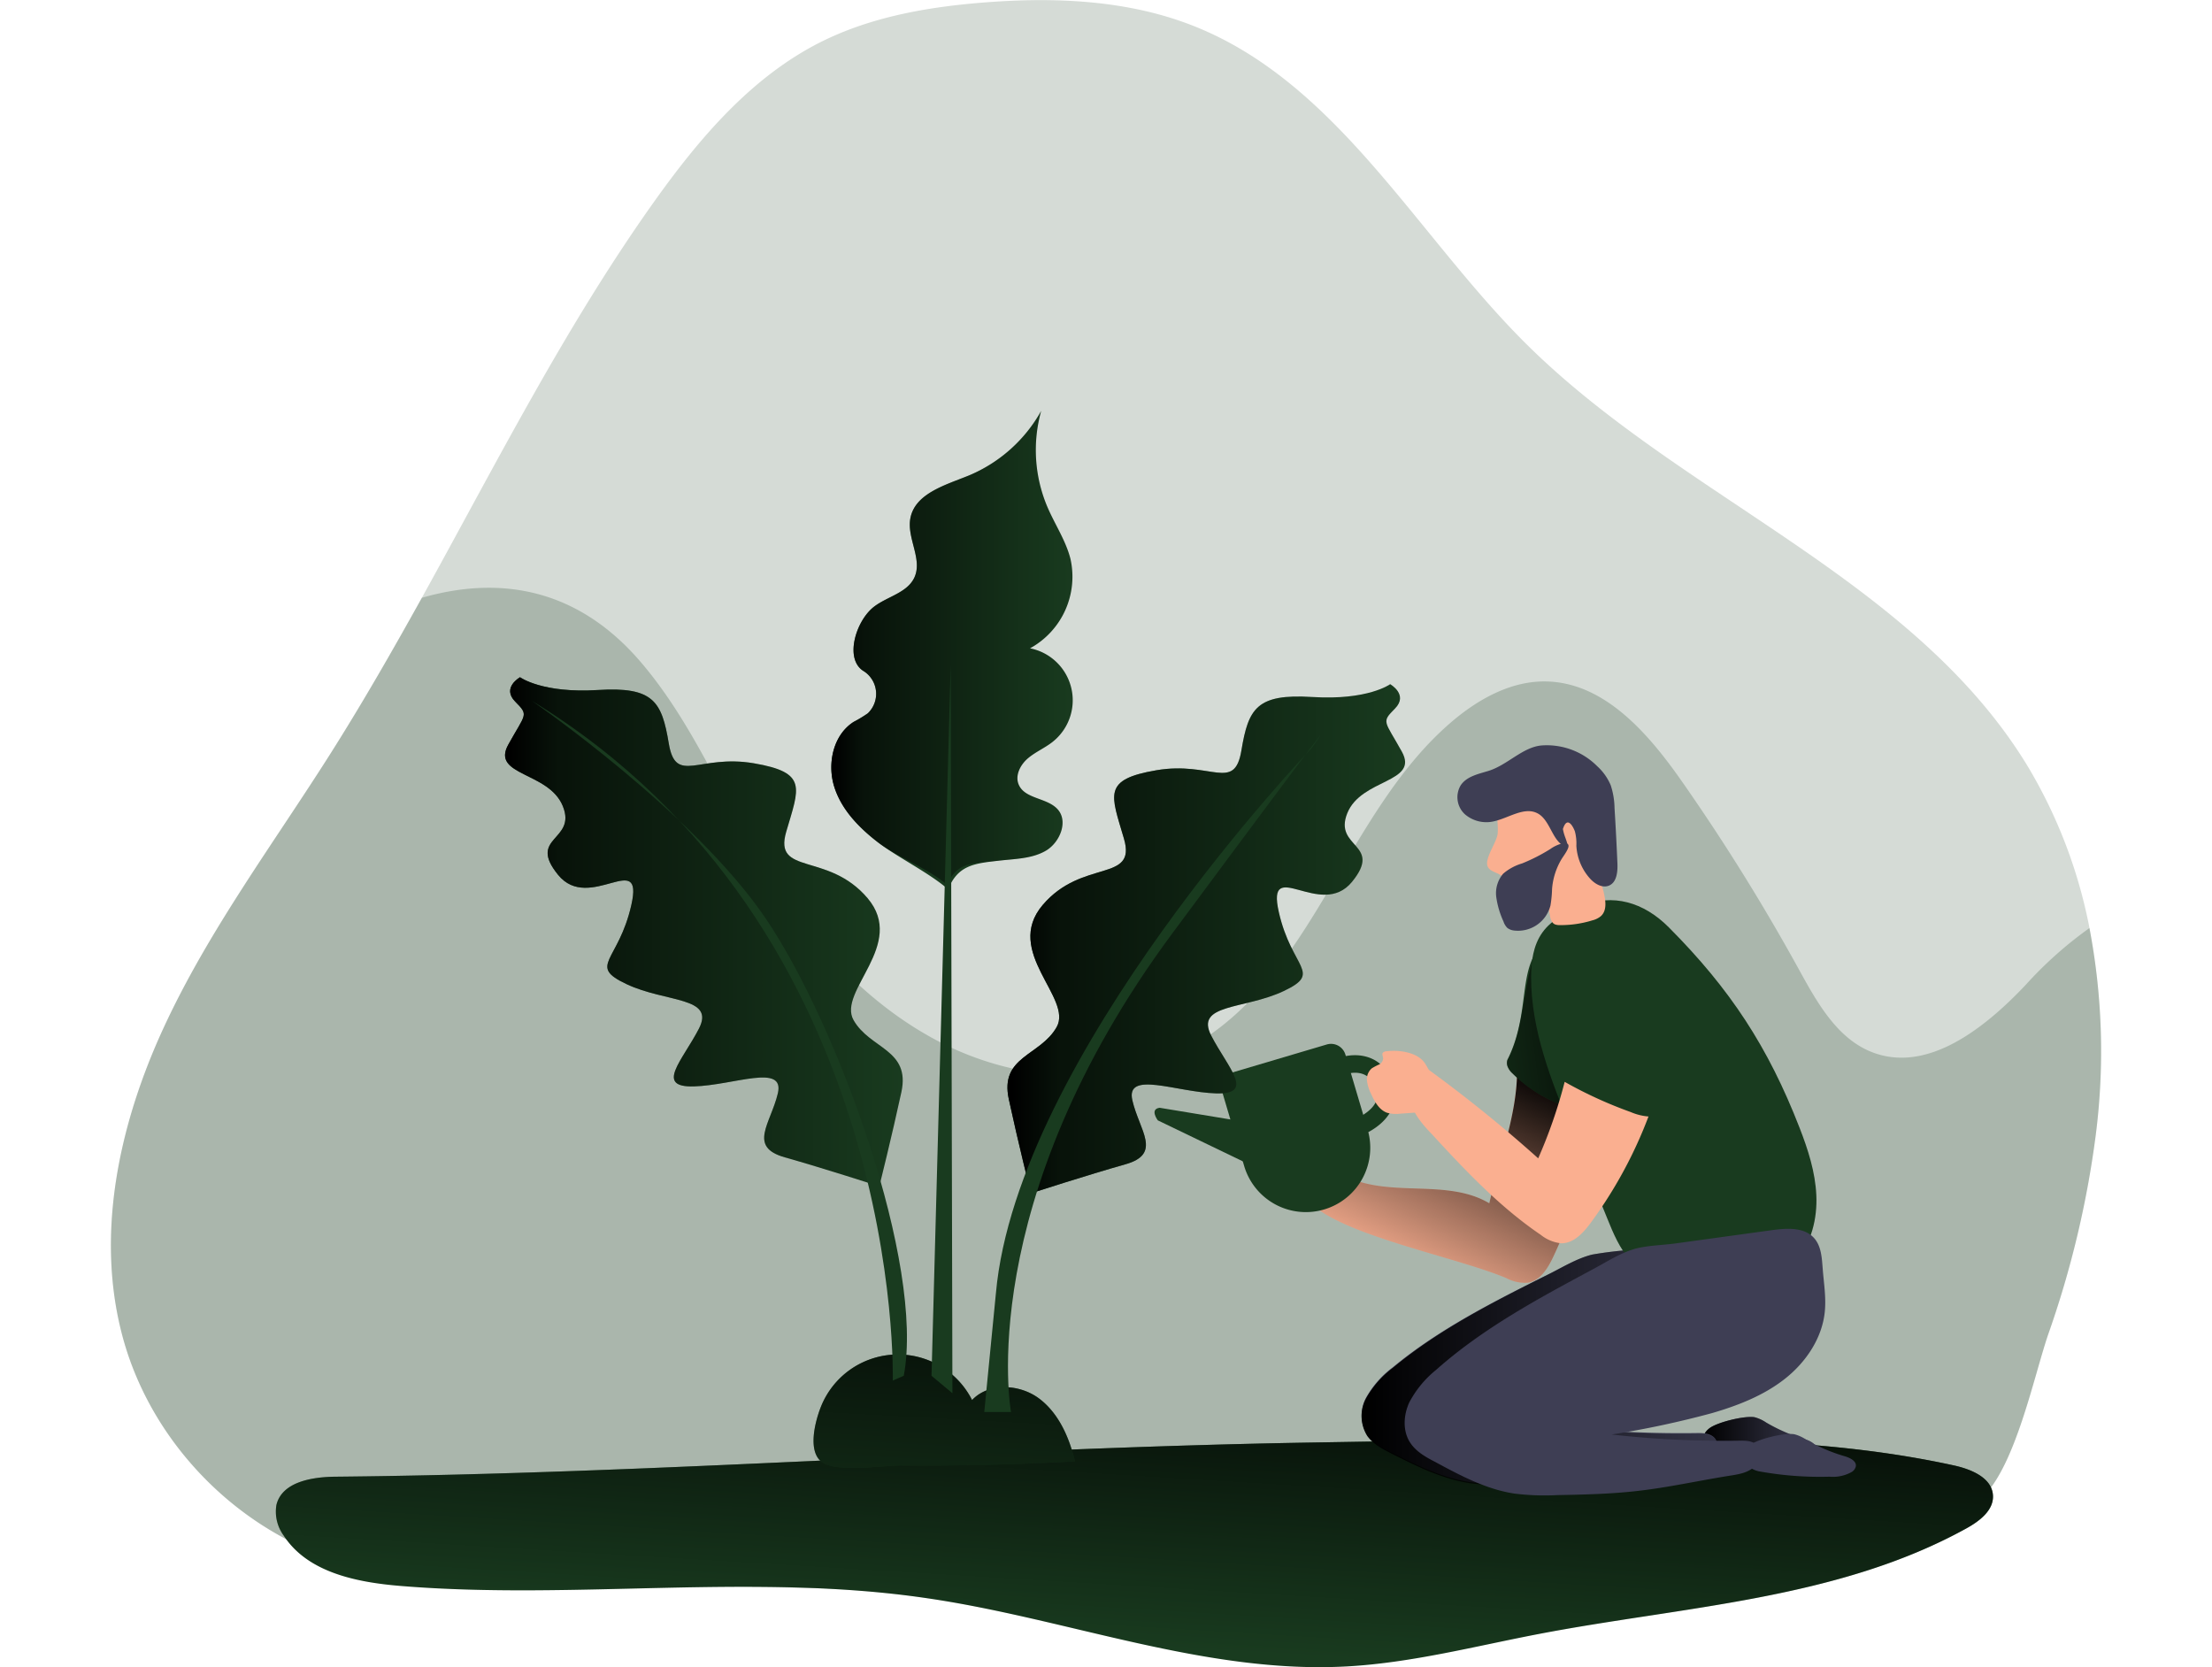 <svg id="Layer_1" data-name="Layer 1" xmlns="http://www.w3.org/2000/svg" xmlns:xlink="http://www.w3.org/1999/xlink" viewBox="0 0 416.08 348.56" width="406" height="306" class="illustration styles_illustrationTablet__1DWOa"><defs><linearGradient id="linear-gradient" x1="224.51" y1="300.8" x2="220.13" y2="372.97" gradientUnits="userSpaceOnUse"><stop offset="0.01"></stop><stop offset="1" stop-opacity="0"></stop></linearGradient><linearGradient id="linear-gradient-2" x1="340.93" y1="329.45" x2="364.51" y2="329.45" xlink:href="#linear-gradient"></linearGradient><linearGradient id="linear-gradient-3" x1="269.47" y1="313.16" x2="357.44" y2="313.16" xlink:href="#linear-gradient"></linearGradient><linearGradient id="linear-gradient-4" x1="158.64" y1="164.15" x2="209.09" y2="164.15" gradientUnits="userSpaceOnUse"><stop offset="0.01"></stop><stop offset="0.13" stop-opacity="0.69"></stop><stop offset="1" stop-opacity="0"></stop></linearGradient><linearGradient id="linear-gradient-5" x1="183.94" y1="300.4" x2="180.29" y2="367.84" xlink:href="#linear-gradient-4"></linearGradient><linearGradient id="linear-gradient-6" x1="301.08" y1="249.97" x2="278.97" y2="296.38" xlink:href="#linear-gradient"></linearGradient><linearGradient id="linear-gradient-7" x1="317.65" y1="242.91" x2="283.78" y2="247.12" xlink:href="#linear-gradient-4"></linearGradient><linearGradient id="linear-gradient-8" x1="195.46" y1="224.97" x2="278.56" y2="224.97" xlink:href="#linear-gradient-4"></linearGradient><linearGradient id="linear-gradient-9" x1="90.48" y1="223.51" x2="173.58" y2="223.51" xlink:href="#linear-gradient-4"></linearGradient></defs><title>Watering Plant</title><path d="M423,266a203.64,203.64,0,0,1-10,41.85c-3,8.92-6.79,27.18-13.62,33.83C386.49,354.3,345.52,353.07,327.9,355c-19,2-38,3.48-57.13,4.44q-11,.55-21.94.91c-53,1.73-106,.28-159-1.17-10.73-.31-21.56-.62-31.91-3.44-1.3-.35-2.58-.75-3.85-1.18-20.6-7-37.42-24.56-43.37-45.54-6.12-21.6-1.09-45,8.33-65.41s23-38.53,35-57.51c6.69-10.58,12.91-21.45,19-32.41,15.51-28,30-56.73,48.56-82.81,9.4-13.19,20.25-26,34.7-33.31,10.57-5.33,22.48-7.41,34.28-8.34,14.86-1.17,30.21-.54,44.05,5,29.94,12,46.32,43.51,69.18,66.26,32.61,32.45,80.93,49,104.9,88.3a104.19,104.19,0,0,1,13,34A137.44,137.44,0,0,1,423,266Z" transform="translate(-8.03 -28.71)" fill="#193b1f" opacity="0.18" style="isolation: isolate;"></path><path d="M423,266a203.64,203.64,0,0,1-10,41.85c-3,8.92-6.79,27.18-13.62,33.83C386.49,354.3,345.52,353.07,327.9,355c-19,2-38,3.48-57.13,4.44-71.71-5.89-144.44-5.24-216.69-4.88-20.6-7-37.42-24.56-43.37-45.54-6.12-21.6-1.09-45,8.33-65.41s23-38.53,35-57.51c6.69-10.58,12.91-21.45,19-32.41,16.3-4.7,32.5-2,45.67,13.33,10.9,12.68,17.2,28.55,25.85,42.85,9.23,15.27,21.62,29.12,37.57,37.1s35.81,9.33,51.43.71c26-14.31,32.52-49.52,55.29-68.5,5.44-4.52,12.09-8.12,19.17-8,12.24.18,21.44,10.86,28.45,20.89A430.85,430.85,0,0,1,361,231.5c3.77,6.85,7.94,14.34,15.22,17.18,11.59,4.51,23.57-5,32.13-14.06a82.43,82.43,0,0,1,13.33-11.88A137.44,137.44,0,0,1,423,266Z" transform="translate(-8.03 -28.71)" fill="#193b1f" opacity="0.23" style="isolation: isolate;"></path><path d="M316,329.64c25.88-.16,52-.09,77.31,5.44,3.63.79,8,2.57,8.2,6.28.17,3.13-2.85,5.4-5.6,6.91-27,14.9-59.13,16.25-89.44,22.07-13.28,2.55-26.45,6-39.95,6.76-29.78,1.66-58.54-10-88.05-14.28-36.21-5.31-73.17.43-109.64-2.52-9.24-.74-19.6-2.75-24.66-10.52a8.48,8.48,0,0,1-1.54-6.45c1.18-4.82,7.46-5.85,12.41-5.89,67.49-.65,135.07-5.94,202.7-7.12C277.11,330,296.53,329.64,316,329.64Z" transform="translate(-8.03 -28.71)" fill="#193b1f"></path><path d="M316,329.64c25.88-.16,52-.09,77.31,5.44,3.63.79,8,2.57,8.2,6.28.17,3.13-2.85,5.4-5.6,6.91-27,14.9-59.13,16.25-89.44,22.07-13.28,2.55-26.45,6-39.95,6.76-29.78,1.66-58.54-10-88.05-14.28-36.21-5.31-73.17.43-109.64-2.52-9.24-.74-19.6-2.75-24.66-10.52a8.48,8.48,0,0,1-1.54-6.45c1.18-4.82,7.46-5.85,12.41-5.89,67.49-.65,135.07-5.94,202.7-7.12C277.11,330,296.53,329.64,316,329.64Z" transform="translate(-8.03 -28.71)" fill="url(#linear-gradient)"></path><path d="M351.65,325a7.87,7.87,0,0,1,2.45,1.12,36.23,36.23,0,0,0,8.06,3.48c1.11.32,2.51,1,2.33,2.12a1.83,1.83,0,0,1-.84,1.15,8,8,0,0,1-4.65,1,70.7,70.7,0,0,1-14.75-1.13c-2.79-.57-4.75-3.3-2-5.44C344,326,349.64,324.66,351.65,325Z" transform="translate(-8.03 -28.71)" fill="#3e3e54"></path><path d="M351.65,325a7.87,7.87,0,0,1,2.45,1.12,36.23,36.23,0,0,0,8.06,3.48c1.11.32,2.51,1,2.33,2.12a1.83,1.83,0,0,1-.84,1.15,8,8,0,0,1-4.65,1,70.7,70.7,0,0,1-14.75-1.13c-2.79-.57-4.75-3.3-2-5.44C344,326,349.64,324.66,351.65,325Z" transform="translate(-8.03 -28.71)" fill="url(#linear-gradient-2)"></path><path d="M309,294.9c-11.53,5.75-23.17,11.57-32.94,19.65a20.45,20.45,0,0,0-5.57,6.29,7.74,7.74,0,0,0,.18,7.85c1.21,1.72,3.23,2.76,5.17,3.73,5.28,2.65,10.69,5.35,16.61,6.18a55.45,55.45,0,0,0,8.93.3c5.64-.11,11.29-.22,16.89-.82,6.43-.68,12.77-2,19.17-2.95a10.66,10.66,0,0,0,5-1.59c1.38-1.06,2-3.21.69-4.38-.92-.84-2.36-.87-3.64-.85a226.61,226.61,0,0,1-26.7-1.19,209.41,209.41,0,0,0,21-4.17c5.39-1.46,10.73-3.39,15.15-6.61s7.84-7.89,8.41-13.08c.3-2.76-.2-5.54-.43-8.31-.18-2.11-.28-4.43-1.79-6-2.07-2.17-5.71-1.95-8.8-1.56L326.14,290a80,80,0,0,0-8.4,1C314.69,291.73,311.71,293.53,309,294.9Z" transform="translate(-8.03 -28.71)" fill="#3e3e54"></path><path d="M309,294.94c-11.53,5.77-23.17,11.62-32.94,19.74a20.63,20.63,0,0,0-5.57,6.31,7.83,7.83,0,0,0,.18,7.9c1.21,1.72,3.23,2.77,5.17,3.75,5.28,2.66,10.69,5.36,16.61,6.2a56.62,56.62,0,0,0,8.93.31c5.64-.12,11.29-.23,16.89-.83,6.43-.69,12.77-2,19.17-3a10.67,10.67,0,0,0,5-1.6c1.38-1.07,2-3.23.69-4.4-.92-.85-2.36-.87-3.64-.85a222.4,222.4,0,0,1-26.7-1.21,206.68,206.68,0,0,0,21-4.18c5.39-1.47,10.73-3.41,15.15-6.65s7.84-7.92,8.41-13.14c.3-2.77-.2-5.56-.43-8.34-.18-2.12-.28-4.45-1.79-6-2.07-2.18-5.71-2-8.8-1.57L326.14,290a77.39,77.39,0,0,0-8.4,1C314.69,291.76,311.71,293.56,309,294.94Z" transform="translate(-8.03 -28.71)" fill="url(#linear-gradient-3)"></path><path d="M183.05,214.64c-3.78-3.35-10.61-6.72-14.62-9.8s-7.72-6.9-9.2-11.73-.17-10.79,4.1-13.49a26.41,26.41,0,0,0,2.94-1.78,5.63,5.63,0,0,0-.77-8.76c-4.22-2.42-1.77-10.59,2.09-13.54,2.8-2.14,6.94-2.89,8.42-6.1,1.75-3.8-1.59-8.2-.85-12.32.94-5.24,7.33-7,12.24-9a31,31,0,0,0,15.12-13.51,30.45,30.45,0,0,0,1.32,20.14c1.56,3.63,3.84,7,4.8,10.8a17.06,17.06,0,0,1-8.46,18.7,11.08,11.08,0,0,1,4.69,19.59c-1.63,1.28-3.59,2.09-5.16,3.44s-2.7,3.57-1.89,5.47c1.29,3.05,6,2.7,8.19,5.21s.43,6.89-2.52,8.61-6.56,1.69-10,2.1C188.23,209.26,185.1,209.72,183.05,214.64Z" transform="translate(-8.03 -28.71)" fill="#193b1f"></path><path d="M182.87,213.73c-3.78-3.35-10.43-5.81-14.44-8.89s-7.72-6.9-9.2-11.73-.17-10.79,4.1-13.49a26.41,26.41,0,0,0,2.94-1.78,5.63,5.63,0,0,0-.77-8.76c-4.22-2.42-1.77-10.59,2.09-13.54,2.8-2.14,6.94-2.89,8.42-6.1,1.75-3.8-1.59-8.2-.85-12.32.94-5.24,7.33-7,12.24-9a31,31,0,0,0,15.12-13.51,30.45,30.45,0,0,0,1.32,20.14c1.56,3.63,3.84,7,4.8,10.8a17.06,17.06,0,0,1-8.46,18.7,11.08,11.08,0,0,1,4.69,19.59c-1.63,1.28-3.59,2.09-5.16,3.44s-2.7,3.57-1.89,5.47c1.29,3.05,6,2.7,8.19,5.21s.43,6.89-2.52,8.61-6.56,1.69-10,2.1C188.23,209.26,184.91,208.81,182.87,213.73Z" transform="translate(-8.03 -28.71)" fill="url(#linear-gradient-4)"></path><path d="M156.37,323.07a17.35,17.35,0,0,1,31.7-1.66c3.53-3.73,10-3.35,14.06-.28s6.27,8.11,7.45,13.1q-18.17,1-36.36.86c-3.72,0-13.49,1.52-16.53-.69S155.22,326.08,156.37,323.07Z" transform="translate(-8.03 -28.71)" fill="#193b1f"></path><path d="M156.37,323.07a17.35,17.35,0,0,1,31.7-1.66c3.53-3.73,10-3.35,14.06-.28s6.27,8.11,7.45,13.1q-18.17,1-36.36.86c-3.72,0-13.49,1.52-16.53-.69S155.22,326.08,156.37,323.07Z" transform="translate(-8.03 -28.71)" fill="url(#linear-gradient-5)"></path><path d="M296.21,280.28c-8.67-5.17-20.39-1.2-29.55-5.43-2.49,1.35-7-1.2-5.78,1.37s-2.73,3.64-.45,5.32c8.33,6.12,29.88,10.34,39.39,14.41a8.17,8.17,0,0,0,4.46.93c2.61-.43,4.19-3.05,5.32-5.45a93,93,0,0,0,8.5-31.23c.39-4.38.46-8.87-.82-13.08s-1.72-7.81-5.77-9.52c-2.95-1.25-4.45-1.15-6.65,1.71s-3.16,7.65-2.93,10.76C302.68,260.28,298.46,270.29,296.21,280.28Z" transform="translate(-8.03 -28.71)" fill="#faaf90"></path><path d="M296.21,280.28c-8.67-5.17-20.39-1.2-29.55-5.43-2.49,1.35-7-1.2-5.78,1.37s-2.73,3.64-.45,5.32c8.33,6.12,29.88,10.34,39.39,14.41a8.17,8.17,0,0,0,4.46.93c2.61-.43,4.19-3.05,5.32-5.45a93,93,0,0,0,8.5-31.23c.39-4.38.46-8.87-.82-13.08s-1.72-7.81-5.77-9.52c-2.95-1.25-4.45-1.15-6.65,1.71s-3.16,7.65-2.93,10.76C302.68,260.28,298.46,270.29,296.21,280.28Z" transform="translate(-8.03 -28.71)" fill="url(#linear-gradient-6)"></path><path d="M300,250.28a2.11,2.11,0,0,0,.15,1.66,3.65,3.65,0,0,0,.86,1.14A28.93,28.93,0,0,0,316,261a72.67,72.67,0,0,0,.61-14.52,27.28,27.28,0,0,0-1.87-9.3,12.8,12.8,0,0,0-4.57-5.66c-2.76-1.81-3.14-5.68-4.6-3.05C302.65,233.77,304.25,241.74,300,250.28Z" transform="translate(-8.03 -28.71)" fill="#193b1f"></path><path d="M300,250.28a2,2,0,0,0,.15,1.66,3.65,3.65,0,0,0,.86,1.14A28.93,28.93,0,0,0,316,261a72.67,72.67,0,0,0,.61-14.52,27.28,27.28,0,0,0-1.87-9.3,12.8,12.8,0,0,0-4.57-5.66c-2.76-1.81-2.41-7.14-3.87-4.51C303.37,232.31,303.64,244.05,300,250.28Z" transform="translate(-8.03 -28.71)" fill="url(#linear-gradient-7)"></path><path d="M315.63,218.09c-3.12,1.28-6.33,2.8-8.3,5.54s-2.38,6.14-2.38,9.43c0,11,4.16,21.42,8.28,31.57l7.62,18.77c1.28,3.16,2.61,6.38,4.91,8.89,3.75,4.09,9.56,5.65,15.1,6.07,7.05.53,14.84-.82,19.5-6.14,3.2-3.67,4.44-8.75,4.22-13.62s-1.74-9.58-3.51-14.12c-6.58-16.92-14.51-29-27.29-41.85C328.45,217.24,321.94,215.49,315.63,218.09Z" transform="translate(-8.03 -28.71)" fill="#193b1f"></path><path d="M295.83,209.77c.38,1.1,1.83,1.27,2.79,1.93,1.57,1.07,2,3.62,3.86,4,1.49.31,3.14-1.06,4.46-.3a2.81,2.81,0,0,1,1,1.41,12.8,12.8,0,0,1,.86,2.89c.15.85.31,1.87,1.09,2.25a2.6,2.6,0,0,0,1,.17,22.34,22.34,0,0,0,6.89-1,4.44,4.44,0,0,0,1.74-.86c1.47-1.31.94-3.67.46-5.58a32.85,32.85,0,0,1-1-8.13c0-3.23.46-6.62-.86-9.57a11.9,11.9,0,0,0-4.2-4.74,9.81,9.81,0,0,0-6.45-2.08c-3.55.39-9,4.24-9.52,8-.23,1.6.17,3.25,0,4.88C297.71,204.91,295.24,208.12,295.83,209.77Z" transform="translate(-8.03 -28.71)" fill="#faaf90"></path><path d="M309.33,214.57A25,25,0,0,1,309,218a7,7,0,0,1-7.64,5.25,2.79,2.79,0,0,1-1.4-.56,3.39,3.39,0,0,1-.79-1.33,18.18,18.18,0,0,1-1.5-5.06,6.26,6.26,0,0,1,1.44-4.93,10.71,10.71,0,0,1,3.94-2.14,37.35,37.35,0,0,0,5.89-3,7.55,7.55,0,0,1,2.22-1.1c3.17-.73.8,2.13.15,3.2A14.25,14.25,0,0,0,309.33,214.57Z" transform="translate(-8.03 -28.71)" fill="#3e3e54"></path><path d="M296,189.89c-2.11.65-4.52,1.13-5.77,3a4.85,4.85,0,0,0,.89,6.07,6.89,6.89,0,0,0,6.25,1.41c3.08-.74,6.3-3.12,9.05-1.55s3.06,6.53,6.25,7c-.28-1.62-.79-2.18-1.07-3.79.91-2.89,2.16-.45,2.5.49a9.81,9.81,0,0,1,.31,3,11.17,11.17,0,0,0,2.82,6.83c1,1.13,2.59,2.1,4,1.51,1.65-.69,1.84-2.91,1.76-4.7q-.24-5.74-.6-11.49a16,16,0,0,0-.79-4.77,11.27,11.27,0,0,0-2.83-4,14.88,14.88,0,0,0-11.62-4.34C303.17,184.9,300,188.67,296,189.89Z" transform="translate(-8.03 -28.71)" fill="#3e3e54"></path><path d="M318,294c-11.53,6.18-23.17,12.43-32.94,21.13a21.7,21.7,0,0,0-5.57,6.76c-1.24,2.66-1.43,6,.18,8.44,1.21,1.85,3.23,3,5.18,4,5.27,2.85,10.68,5.74,16.6,6.64a51.21,51.21,0,0,0,8.93.32c5.64-.11,11.29-.23,16.89-.88,6.44-.73,12.77-2.16,19.17-3.17,1.77-.28,3.64-.57,5-1.71s2-3.46.69-4.71c-.92-.91-2.36-.93-3.64-.91a208.86,208.86,0,0,1-26.7-1.29,197.34,197.34,0,0,0,21-4.48c5.39-1.57,10.73-3.65,15.15-7.11s7.84-8.48,8.41-14.07c.3-3-.2-5.95-.43-8.93-.18-2.27-.28-4.76-1.79-6.46-2.07-2.34-5.71-2.1-8.8-1.68l-20.19,2.78c-2.73.37-5.76.41-8.4,1.1C323.68,290.62,320.7,292.55,318,294Z" transform="translate(-8.03 -28.71)" fill="#3e3e54"></path><path d="M306.43,270.88a286.35,286.35,0,0,0-23.56-19c-2.69.84-3.85,4.26-3.19,7s2.65,5,4.57,7c7,7.61,14.17,15.2,22.72,21a8.19,8.19,0,0,0,4.2,1.76c2.64.08,4.71-2.19,6.27-4.32a92.89,92.89,0,0,0,14.33-29c1.23-4.22,2.16-8.62,1.71-13s-2.47-8.75-6.12-11.21c-2.66-1.79-7.81-2.92-10.52-.53s-1.95,7.62-2.32,10.71A104.26,104.26,0,0,1,306.43,270.88Z" transform="translate(-8.03 -28.71)" fill="#faaf90"></path><path d="M312.71,237.62l-1.84,15.11a1.75,1.75,0,0,0,1.17,2.2,89.32,89.32,0,0,0,13.72,6.27,11.86,11.86,0,0,0,6.49.84,2,2,0,0,0,1.06-.53,2.28,2.28,0,0,0,.4-1.05A79.36,79.36,0,0,0,335,250.15a35.6,35.6,0,0,0-.55-9.94c-.73-3.25-2.09-13.61-4.5-15.91-3.11-3-6.71-2-10.94-1.45S313.12,234.28,312.71,237.62Z" transform="translate(-8.03 -28.71)" fill="#193b1f"></path><path d="M360,328.57a8.14,8.14,0,0,1,2.44,1.11,35.33,35.33,0,0,0,8.06,3.48c1.11.32,2.51,1,2.34,2.12a1.86,1.86,0,0,1-.84,1.16,8,8,0,0,1-4.65,1,71.38,71.38,0,0,1-14.75-1.12c-2.79-.57-4.75-3.31-2-5.44C352.36,329.54,358,328.19,360,328.57Z" transform="translate(-8.03 -28.71)" fill="#3e3e54"></path><path d="M246.73,249.32h20.61a3.13,3.13,0,0,1,3.13,3.13v16.34A13.44,13.44,0,0,1,257,282.23h0a13.44,13.44,0,0,1-13.44-13.44V252.46a3.13,3.13,0,0,1,3.13-3.13Z" transform="translate(-72.97 55.3) rotate(-16.51)" fill="#193b1f"></path><path d="M269.87,265.89l-1.34-3.42c.84-.34,3.22-1.63,4-3.49a3.71,3.71,0,0,0-.11-3c-1.7-4.08-5.64-2.9-6.42-2.62l-1.27-3.44c2.73-1.05,8.57-1.37,11.08,4.65a7.31,7.31,0,0,1,.09,5.83C274.38,264,270.33,265.71,269.87,265.89Z" transform="translate(-8.03 -28.71)" fill="#193b1f"></path><path d="M227.29,260.31l16.35,2.7,2.76,9.33-19.5-9.4S225.13,260.59,227.29,260.31Z" transform="translate(-8.03 -28.71)" fill="#193b1f"></path><path d="M274.67,248.5a1,1,0,0,0-.76.37c-.16.33.07.7.1,1.06a1.52,1.52,0,0,1-.88,1.35,11.26,11.26,0,0,0-1.5.79,3,3,0,0,0-1,2.57,8.21,8.21,0,0,0,.84,2.71c.73,1.63,1.67,3.38,3.35,4a7,7,0,0,0,2.81.19l7.24-.51a.88.88,0,0,0,.51-.16.77.77,0,0,0,.16-.41c.52-3.06-1.12-6.71-2.67-9.27S277.25,248.17,274.67,248.5Z" transform="translate(-8.03 -28.71)" fill="#faaf90"></path><polygon points="175.57 138.91 171.56 287.63 175.93 291.28 175.57 138.91" fill="#193b1f"></polygon><path d="M200.36,278.19s-2.67-10.69-4.61-19.68,6.56-9,10-15.07-11.18-15.79-2.92-25.52,19.69-4.61,17-13.85-4.61-12.39,6.81-14.33,16.28,4.61,17.74-4.14,3.16-11.9,14.82-11.17,16.28-2.68,16.28-2.68,3.89,2.19,1,5.11-2.19,2.43,1.45,9-8.5,5.59-11.42,12.88,7.54,6.32,1,14.33-18-5.58-15.31,6.32,9.24,12.64,1,16.53-18.6,2.59-15.13,9.31,9.29,12.32,1,12.07-18.95-4.86-17.49,1.46,6.31,11.18-1.46,13.37S200.36,278.19,200.36,278.19Z" transform="translate(-8.03 -28.71)" fill="#193b1f"></path><path d="M168.68,276.73s2.67-10.69,4.61-19.68-6.56-9-10-15.07,11.18-15.79,2.92-25.51-19.69-4.62-17-13.85,4.61-12.4-6.81-14.34-16.28,4.62-17.74-4.13-3.16-11.91-14.82-11.18-16.28-2.67-16.28-2.67-3.89,2.18-1,5.1,2.18,2.43-1.46,9,8.5,5.59,11.42,12.88-7.53,6.32-1,14.34,18-5.59,15.31,6.31-9.24,12.64-1,16.53,18.6,2.59,15.13,9.31-9.29,12.32-1,12.07,19-4.86,17.5,1.46-6.32,11.18,1.45,13.37S168.68,276.73,168.68,276.73Z" transform="translate(-8.03 -28.71)" fill="#193b1f"></path><path d="M200.36,278.19s-2.67-10.69-4.61-19.68,6.56-9,10-15.07-11.18-15.79-2.92-25.52,19.69-4.61,17-13.85-4.61-12.39,6.81-14.33,16.28,4.61,17.74-4.14,3.16-11.9,14.82-11.17,16.28-2.68,16.28-2.68,3.89,2.19,1,5.11-2.19,2.43,1.45,9-8.5,5.59-11.42,12.88,7.54,6.32,1,14.33-18-5.58-15.31,6.32,9.24,12.64,1,16.53-18.6,2.59-15.13,9.31,9.29,12.32,1,12.07-18.95-4.86-17.49,1.46,6.31,11.18-1.46,13.37S200.36,278.19,200.36,278.19Z" transform="translate(-8.03 -28.71)" fill="url(#linear-gradient-8)"></path><path d="M168.68,276.73s2.67-10.69,4.61-19.68-6.56-9-10-15.07,11.18-15.79,2.92-25.51-19.69-4.62-17-13.85,4.61-12.4-6.81-14.34-16.28,4.62-17.74-4.13-3.16-11.91-14.82-11.18-16.28-2.67-16.28-2.67-3.89,2.18-1,5.1,2.18,2.43-1.46,9,8.5,5.59,11.42,12.88-7.53,6.32-1,14.34,18-5.59,15.31,6.31-9.24,12.64-1,16.53,18.6,2.59,15.13,9.31-9.29,12.32-1,12.07,19-4.86,17.5,1.46-6.32,11.18,1.45,13.37S168.68,276.73,168.68,276.73Z" transform="translate(-8.03 -28.71)" fill="url(#linear-gradient-9)"></path><path d="M259.05,185.12s-61.6,64.4-66,114l-2.43,24.79h5.59S188.09,280.26,230,223.76,259.05,185.12,259.05,185.12Z" transform="translate(-8.03 -28.71)" fill="#193b1f"></path><path d="M96.11,175.28S130,198.61,145,220.84s33.17,72.17,28.79,95.5l-2.3,1S174.12,223,96.11,175.28Z" transform="translate(-8.03 -28.71)" fill="#193b1f"></path></svg>